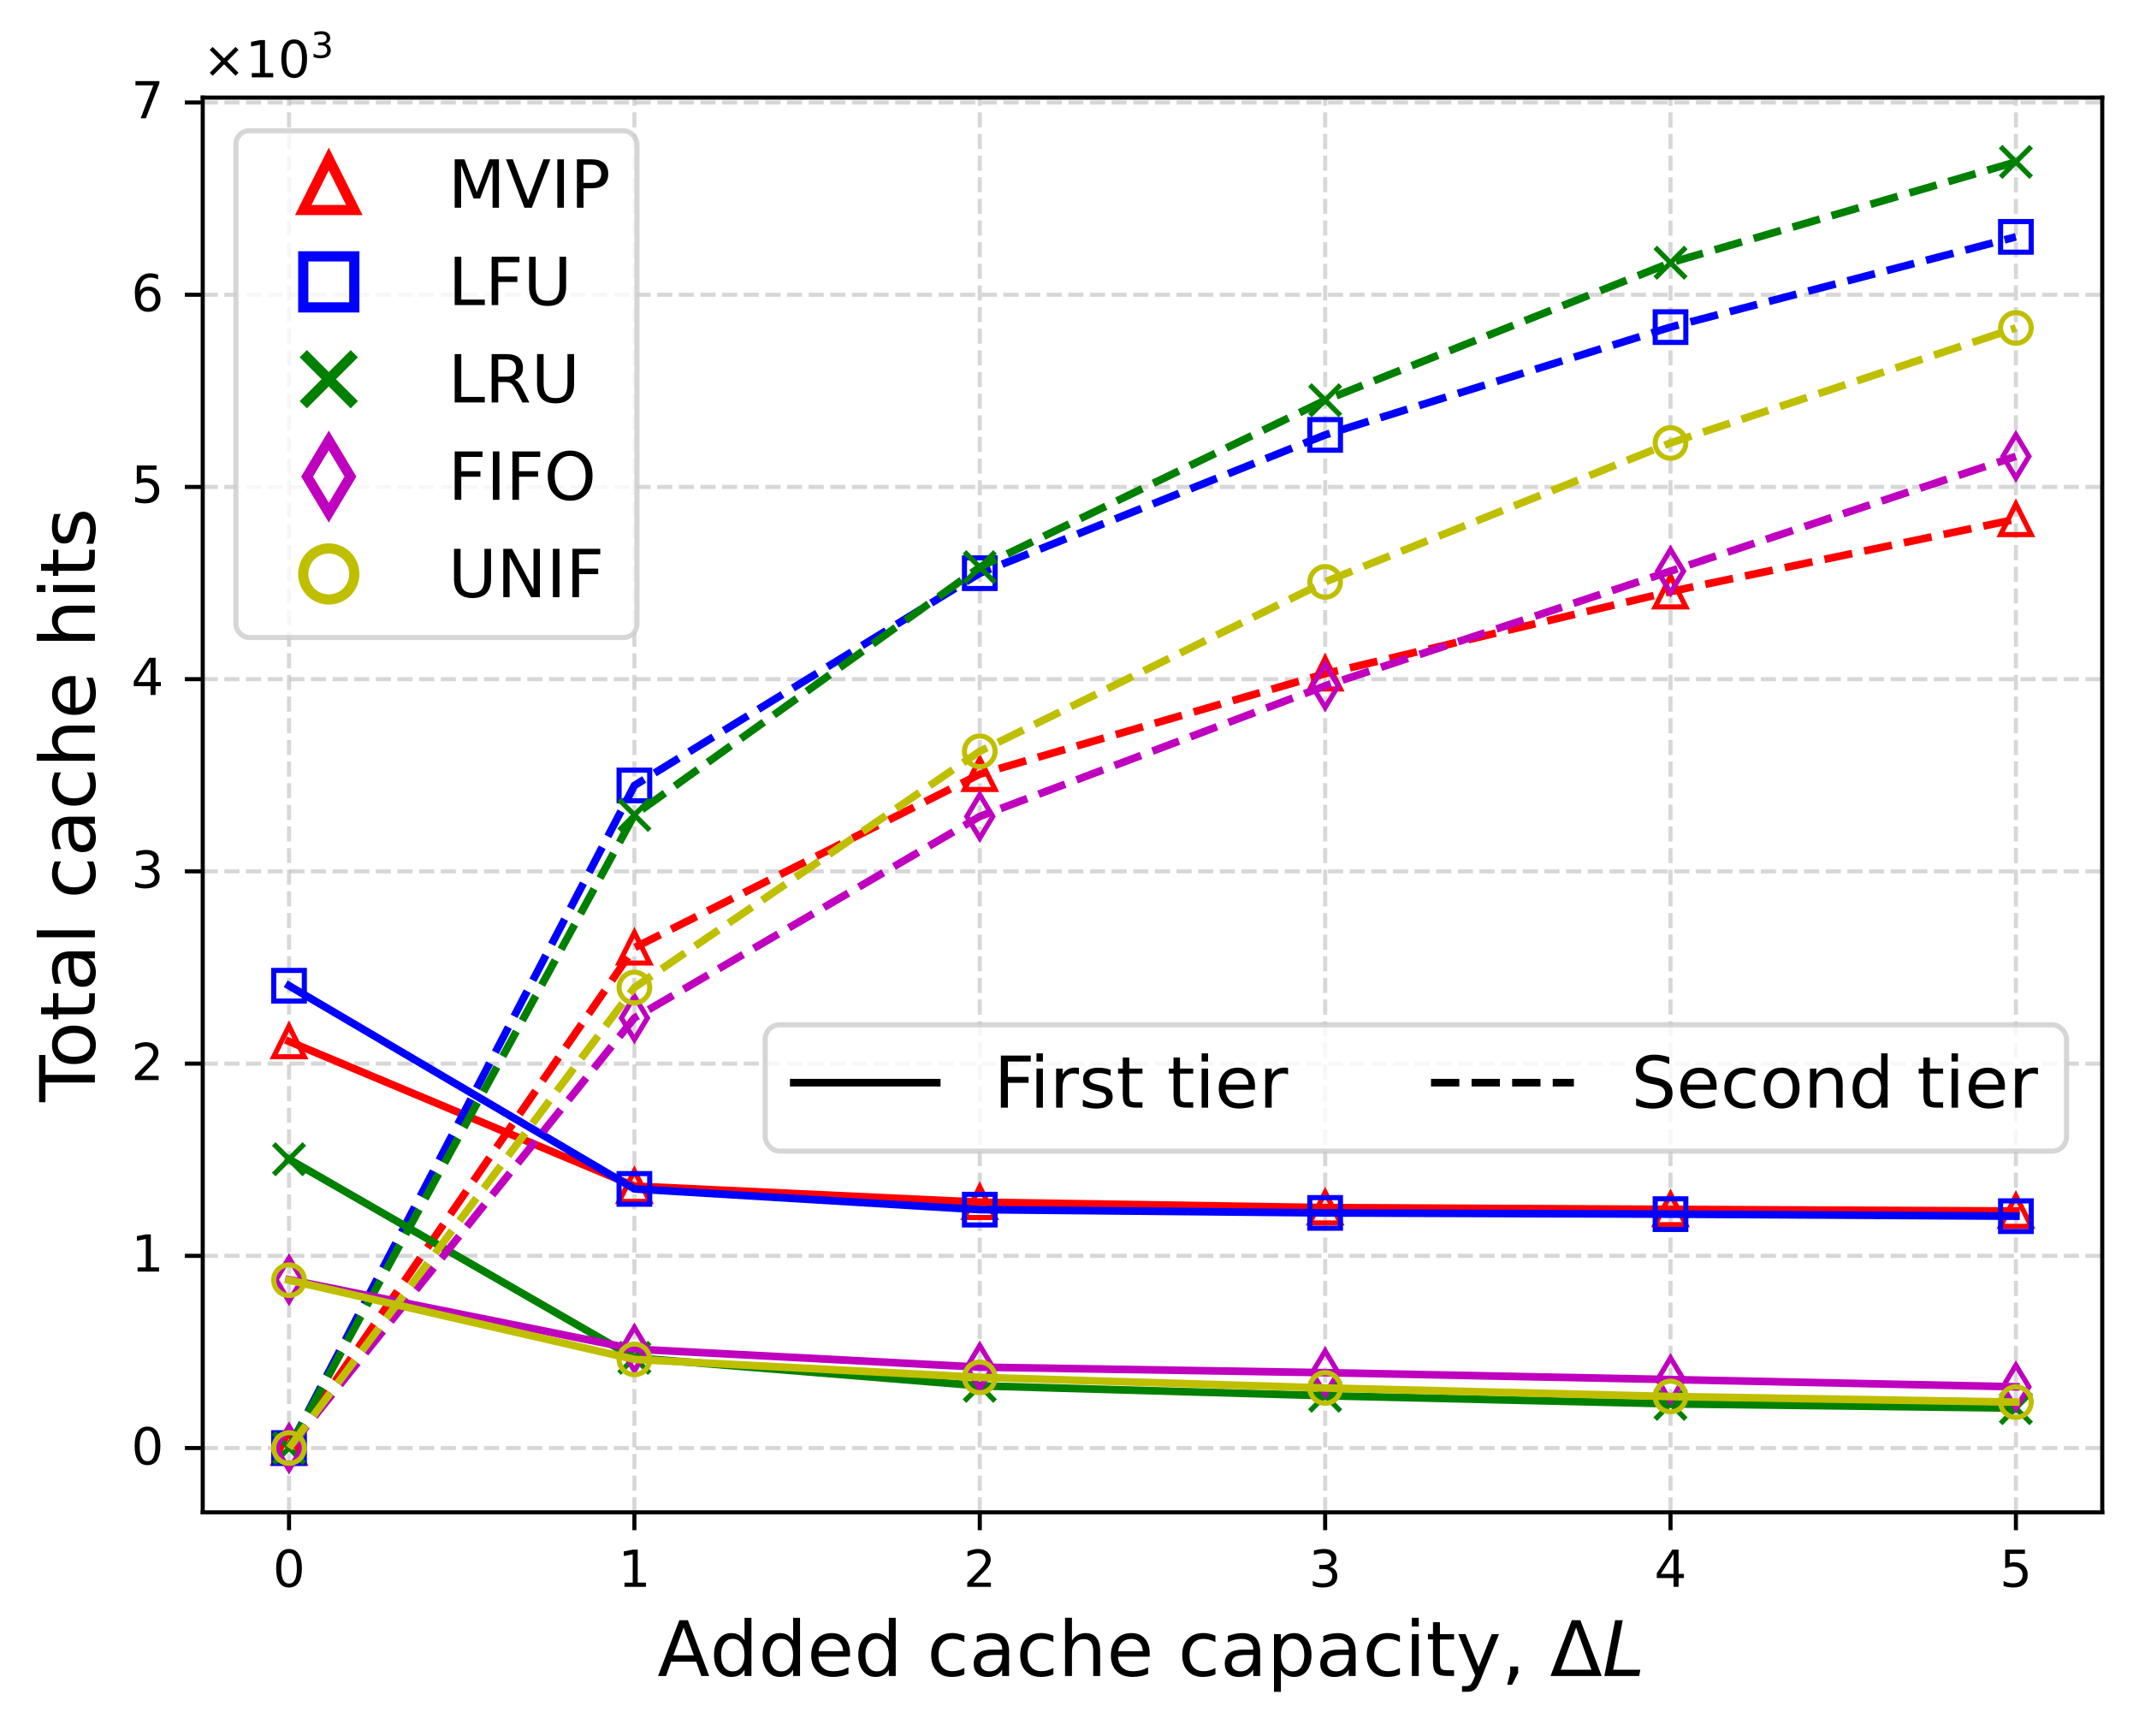 <?xml version="1.0" encoding="UTF-8"?>
<svg id="Layer_1" data-name="Layer 1" xmlns="http://www.w3.org/2000/svg" version="1.1" xmlns:xlink="http://www.w3.org/1999/xlink" viewBox="0 0 419.1 340.19">
  <defs>
    <style>
      .cls-1, .cls-2, .cls-3, .cls-4, .cls-5, .cls-6, .cls-7, .cls-8, .cls-9, .cls-10, .cls-11, .cls-12, .cls-13, .cls-14, .cls-15, .cls-16, .cls-17, .cls-18, .cls-19, .cls-20, .cls-21, .cls-22, .cls-23, .cls-24, .cls-25, .cls-26, .cls-27 {
        fill: none;
      }

      .cls-1, .cls-3, .cls-4, .cls-5, .cls-8, .cls-9, .cls-10, .cls-11, .cls-13, .cls-14, .cls-15, .cls-16, .cls-18, .cls-19, .cls-22, .cls-24, .cls-25, .cls-26 {
        stroke-linejoin: round;
      }

      .cls-1, .cls-4, .cls-8, .cls-9, .cls-11, .cls-13, .cls-14, .cls-15, .cls-18, .cls-19, .cls-24, .cls-25 {
        stroke-width: 1.5px;
      }

      .cls-1, .cls-4, .cls-8, .cls-11, .cls-14, .cls-25 {
        stroke-dasharray: 0 0 5.55 2.4;
      }

      .cls-1, .cls-17, .cls-18, .cls-26 {
        stroke: #000;
      }

      .cls-28 {
        clip-path: url(#clippath-73);
      }

      .cls-29 {
        clip-path: url(#clippath-72);
      }

      .cls-30 {
        clip-path: url(#clippath-62);
      }

      .cls-31 {
        clip-path: url(#clippath-45);
      }

      .cls-32 {
        clip-path: url(#clippath-63);
      }

      .cls-33 {
        clip-path: url(#clippath-20);
      }

      .cls-34 {
        clip-path: url(#clippath-11);
      }

      .cls-35 {
        clip-path: url(#clippath-16);
      }

      .cls-2, .cls-7, .cls-12, .cls-17, .cls-20, .cls-21, .cls-23, .cls-27 {
        stroke-miterlimit: 10;
      }

      .cls-2, .cls-7, .cls-19, .cls-25 {
        stroke: #bf00bf;
      }

      .cls-36 {
        clip-path: url(#clippath-59);
      }

      .cls-37 {
        clip-path: url(#clippath-78);
      }

      .cls-38 {
        clip-path: url(#clippath-33);
      }

      .cls-39 {
        fill: #000;
      }

      .cls-39, .cls-6, .cls-40, .cls-41 {
        stroke-width: 0px;
      }

      .cls-42 {
        clip-path: url(#clippath-64);
      }

      .cls-43 {
        clip-path: url(#clippath-47);
      }

      .cls-44 {
        clip-path: url(#clippath-77);
      }

      .cls-3, .cls-4, .cls-5, .cls-15 {
        stroke: #bfbf00;
      }

      .cls-45 {
        clip-path: url(#clippath-41);
      }

      .cls-46 {
        clip-path: url(#clippath-32);
      }

      .cls-47 {
        clip-path: url(#clippath-83);
      }

      .cls-48 {
        clip-path: url(#clippath-2);
      }

      .cls-49 {
        clip-path: url(#clippath-13);
      }

      .cls-50 {
        clip-path: url(#clippath-37);
      }

      .cls-51 {
        clip-path: url(#clippath-46);
      }

      .cls-52 {
        clip-path: url(#clippath-25);
      }

      .cls-53 {
        clip-path: url(#clippath-15);
      }

      .cls-54 {
        clip-path: url(#clippath-6);
      }

      .cls-55 {
        clip-path: url(#clippath-76);
      }

      .cls-56 {
        clip-path: url(#clippath-40);
      }

      .cls-57 {
        clip-path: url(#clippath-26);
      }

      .cls-58 {
        clip-path: url(#clippath-81);
      }

      .cls-5, .cls-7, .cls-16, .cls-23, .cls-27 {
        stroke-width: 2px;
      }

      .cls-59 {
        clip-path: url(#clippath-75);
      }

      .cls-60 {
        clip-path: url(#clippath-7);
      }

      .cls-61 {
        clip-path: url(#clippath-21);
      }

      .cls-8, .cls-13, .cls-21, .cls-23 {
        stroke: red;
      }

      .cls-62 {
        clip-path: url(#clippath-34);
      }

      .cls-63 {
        clip-path: url(#clippath-57);
      }

      .cls-64 {
        clip-path: url(#clippath-1);
      }

      .cls-65 {
        clip-path: url(#clippath-4);
      }

      .cls-66 {
        clip-path: url(#clippath-38);
      }

      .cls-9, .cls-10, .cls-11, .cls-16 {
        stroke: green;
      }

      .cls-9, .cls-13, .cls-15, .cls-17, .cls-18, .cls-19, .cls-24 {
        stroke-linecap: square;
      }

      .cls-67 {
        clip-path: url(#clippath-36);
      }

      .cls-68 {
        clip-path: url(#clippath-27);
      }

      .cls-69 {
        clip-path: url(#clippath-60);
      }

      .cls-40, .cls-12 {
        opacity: .8;
      }

      .cls-40, .cls-41 {
        fill: #fff;
      }

      .cls-70 {
        clip-path: url(#clippath-44);
      }

      .cls-71 {
        clip-path: url(#clippath-12);
      }

      .cls-72 {
        clip-path: url(#clippath-80);
      }

      .cls-12 {
        stroke: #ccc;
      }

      .cls-73 {
        clip-path: url(#clippath-24);
      }

      .cls-74 {
        clip-path: url(#clippath-30);
      }

      .cls-14, .cls-20, .cls-24, .cls-27 {
        stroke: blue;
      }

      .cls-75 {
        clip-path: url(#clippath-79);
      }

      .cls-76 {
        clip-path: url(#clippath-22);
      }

      .cls-77 {
        clip-path: url(#clippath-9);
      }

      .cls-78 {
        clip-path: url(#clippath-82);
      }

      .cls-79 {
        clip-path: url(#clippath-52);
      }

      .cls-80 {
        clip-path: url(#clippath);
      }

      .cls-81 {
        clip-path: url(#clippath-50);
      }

      .cls-82 {
        clip-path: url(#clippath-48);
      }

      .cls-83 {
        clip-path: url(#clippath-61);
      }

      .cls-84 {
        clip-path: url(#clippath-39);
      }

      .cls-85 {
        clip-path: url(#clippath-19);
      }

      .cls-86 {
        clip-path: url(#clippath-31);
      }

      .cls-87 {
        clip-path: url(#clippath-54);
      }

      .cls-88 {
        clip-path: url(#clippath-3);
      }

      .cls-17, .cls-22, .cls-26 {
        stroke-width: .8px;
      }

      .cls-89 {
        clip-path: url(#clippath-43);
      }

      .cls-90 {
        clip-path: url(#clippath-70);
      }

      .cls-91 {
        clip-path: url(#clippath-8);
      }

      .cls-92 {
        clip-path: url(#clippath-55);
      }

      .cls-93 {
        clip-path: url(#clippath-69);
      }

      .cls-94 {
        clip-path: url(#clippath-29);
      }

      .cls-95 {
        clip-path: url(#clippath-18);
      }

      .cls-96 {
        clip-path: url(#clippath-14);
      }

      .cls-97 {
        clip-path: url(#clippath-17);
      }

      .cls-98 {
        clip-path: url(#clippath-5);
      }

      .cls-99 {
        clip-path: url(#clippath-58);
      }

      .cls-100 {
        clip-path: url(#clippath-84);
      }

      .cls-22 {
        opacity: .5;
        stroke: #b0b0b0;
        stroke-dasharray: 0 0 2.96 1.28;
      }

      .cls-101 {
        clip-path: url(#clippath-42);
      }

      .cls-102 {
        clip-path: url(#clippath-65);
      }

      .cls-103 {
        clip-path: url(#clippath-10);
      }

      .cls-104 {
        clip-path: url(#clippath-23);
      }

      .cls-105 {
        clip-path: url(#clippath-74);
      }

      .cls-106 {
        clip-path: url(#clippath-56);
      }

      .cls-107 {
        clip-path: url(#clippath-53);
      }

      .cls-108 {
        clip-path: url(#clippath-49);
      }

      .cls-109 {
        clip-path: url(#clippath-67);
      }

      .cls-110 {
        clip-path: url(#clippath-51);
      }

      .cls-111 {
        clip-path: url(#clippath-28);
      }

      .cls-112 {
        clip-path: url(#clippath-71);
      }

      .cls-113 {
        clip-path: url(#clippath-68);
      }

      .cls-114 {
        clip-path: url(#clippath-35);
      }

      .cls-115 {
        clip-path: url(#clippath-66);
      }
    </style>
    <clipPath id="clippath">
      <rect class="cls-6" x="39.72" y="19.12" width="372.19" height="277.2"/>
    </clipPath>
    <clipPath id="clippath-1">
      <rect class="cls-6" x="39.72" y="19.12" width="372.19" height="277.2"/>
    </clipPath>
    <clipPath id="clippath-2">
      <rect class="cls-6" x="39.72" y="19.12" width="372.19" height="277.2"/>
    </clipPath>
    <clipPath id="clippath-3">
      <rect class="cls-6" x="39.72" y="19.12" width="372.19" height="277.2"/>
    </clipPath>
    <clipPath id="clippath-4">
      <rect class="cls-6" x="39.72" y="19.12" width="372.19" height="277.2"/>
    </clipPath>
    <clipPath id="clippath-5">
      <rect class="cls-6" x="39.72" y="19.12" width="372.19" height="277.2"/>
    </clipPath>
    <clipPath id="clippath-6">
      <rect class="cls-6" x="288.37" y="309.89" width="42.22" height="25.44"/>
    </clipPath>
    <clipPath id="clippath-7">
      <rect class="cls-6" x="39.72" y="19.12" width="372.19" height="277.2"/>
    </clipPath>
    <clipPath id="clippath-8">
      <rect class="cls-6" x="39.72" y="19.12" width="372.19" height="277.2"/>
    </clipPath>
    <clipPath id="clippath-9">
      <rect class="cls-6" x="39.72" y="19.12" width="372.19" height="277.2"/>
    </clipPath>
    <clipPath id="clippath-10">
      <rect class="cls-6" x="39.72" y="19.12" width="372.19" height="277.2"/>
    </clipPath>
    <clipPath id="clippath-11">
      <rect class="cls-6" x="39.72" y="19.12" width="372.19" height="277.2"/>
    </clipPath>
    <clipPath id="clippath-12">
      <rect class="cls-6" x="39.72" y="19.12" width="372.19" height="277.2"/>
    </clipPath>
    <clipPath id="clippath-13">
      <rect class="cls-6" x="39.72" y="19.12" width="372.19" height="277.2"/>
    </clipPath>
    <clipPath id="clippath-14">
      <rect class="cls-6" x="39.72" y="19.12" width="372.19" height="277.2"/>
    </clipPath>
    <clipPath id="clippath-15">
      <rect class="cls-6" x="39.72" y="19.12" width="372.19" height="277.2"/>
    </clipPath>
    <clipPath id="clippath-16">
      <rect class="cls-6" x="48.63" y="196.05" width="16" height="16"/>
    </clipPath>
    <clipPath id="clippath-17">
      <rect class="cls-6" x="116.3" y="224.4" width="16" height="16"/>
    </clipPath>
    <clipPath id="clippath-18">
      <rect class="cls-6" x="183.97" y="227.55" width="16" height="16"/>
    </clipPath>
    <clipPath id="clippath-19">
      <rect class="cls-6" x="251.64" y="228.61" width="16" height="16"/>
    </clipPath>
    <clipPath id="clippath-20">
      <rect class="cls-6" x="319.31" y="228.96" width="16" height="16"/>
    </clipPath>
    <clipPath id="clippath-21">
      <rect class="cls-6" x="386.98" y="229.28" width="16" height="16"/>
    </clipPath>
    <clipPath id="clippath-22">
      <rect class="cls-6" x="39.72" y="19.12" width="372.19" height="277.2"/>
    </clipPath>
    <clipPath id="clippath-23">
      <rect class="cls-6" x="48.63" y="275.72" width="16" height="16"/>
    </clipPath>
    <clipPath id="clippath-24">
      <rect class="cls-6" x="116.3" y="177.69" width="16" height="16"/>
    </clipPath>
    <clipPath id="clippath-25">
      <rect class="cls-6" x="183.97" y="143.69" width="16" height="16"/>
    </clipPath>
    <clipPath id="clippath-26">
      <rect class="cls-6" x="251.64" y="124" width="16" height="16"/>
    </clipPath>
    <clipPath id="clippath-27">
      <rect class="cls-6" x="319.31" y="107.91" width="16" height="16"/>
    </clipPath>
    <clipPath id="clippath-28">
      <rect class="cls-6" x="386.98" y="93.74" width="16" height="16"/>
    </clipPath>
    <clipPath id="clippath-29">
      <rect class="cls-6" x="39.72" y="19.12" width="372.19" height="277.2"/>
    </clipPath>
    <clipPath id="clippath-30">
      <rect class="cls-6" x="48.63" y="185.14" width="16" height="16"/>
    </clipPath>
    <clipPath id="clippath-31">
      <rect class="cls-6" x="116.3" y="224.95" width="16" height="16"/>
    </clipPath>
    <clipPath id="clippath-32">
      <rect class="cls-6" x="183.97" y="229.01" width="16" height="16"/>
    </clipPath>
    <clipPath id="clippath-33">
      <rect class="cls-6" x="251.64" y="229.65" width="16" height="16"/>
    </clipPath>
    <clipPath id="clippath-34">
      <rect class="cls-6" x="319.31" y="229.89" width="16" height="16"/>
    </clipPath>
    <clipPath id="clippath-35">
      <rect class="cls-6" x="386.98" y="230.29" width="16" height="16"/>
    </clipPath>
    <clipPath id="clippath-36">
      <rect class="cls-6" x="39.72" y="19.12" width="372.19" height="277.2"/>
    </clipPath>
    <clipPath id="clippath-37">
      <rect class="cls-6" x="48.63" y="275.72" width="16" height="16"/>
    </clipPath>
    <clipPath id="clippath-38">
      <rect class="cls-6" x="116.3" y="145.9" width="16" height="16"/>
    </clipPath>
    <clipPath id="clippath-39">
      <rect class="cls-6" x="183.97" y="104.31" width="16" height="16"/>
    </clipPath>
    <clipPath id="clippath-40">
      <rect class="cls-6" x="251.64" y="77.21" width="16" height="16"/>
    </clipPath>
    <clipPath id="clippath-41">
      <rect class="cls-6" x="319.31" y="56.09" width="16" height="16"/>
    </clipPath>
    <clipPath id="clippath-42">
      <rect class="cls-6" x="386.98" y="38.41" width="16" height="16"/>
    </clipPath>
    <clipPath id="clippath-43">
      <rect class="cls-6" x="39.72" y="19.12" width="372.19" height="277.2"/>
    </clipPath>
    <clipPath id="clippath-44">
      <rect class="cls-6" x="48.63" y="219.13" width="16" height="16"/>
    </clipPath>
    <clipPath id="clippath-45">
      <rect class="cls-6" x="116.3" y="258.04" width="16" height="16"/>
    </clipPath>
    <clipPath id="clippath-46">
      <rect class="cls-6" x="183.97" y="263.53" width="16" height="16"/>
    </clipPath>
    <clipPath id="clippath-47">
      <rect class="cls-6" x="251.64" y="265.47" width="16" height="16"/>
    </clipPath>
    <clipPath id="clippath-48">
      <rect class="cls-6" x="319.31" y="267.06" width="16" height="16"/>
    </clipPath>
    <clipPath id="clippath-49">
      <rect class="cls-6" x="386.98" y="267.9" width="16" height="16"/>
    </clipPath>
    <clipPath id="clippath-50">
      <rect class="cls-6" x="39.72" y="19.12" width="372.19" height="277.2"/>
    </clipPath>
    <clipPath id="clippath-51">
      <rect class="cls-6" x="48.63" y="275.72" width="16" height="16"/>
    </clipPath>
    <clipPath id="clippath-52">
      <rect class="cls-6" x="116.3" y="151.68" width="16" height="16"/>
    </clipPath>
    <clipPath id="clippath-53">
      <rect class="cls-6" x="183.97" y="103.13" width="16" height="16"/>
    </clipPath>
    <clipPath id="clippath-54">
      <rect class="cls-6" x="251.64" y="70.42" width="16" height="16"/>
    </clipPath>
    <clipPath id="clippath-55">
      <rect class="cls-6" x="319.31" y="43.48" width="16" height="16"/>
    </clipPath>
    <clipPath id="clippath-56">
      <rect class="cls-6" x="386.98" y="23.72" width="16" height="16"/>
    </clipPath>
    <clipPath id="clippath-57">
      <rect class="cls-6" x="39.72" y="19.12" width="372.19" height="277.2"/>
    </clipPath>
    <clipPath id="clippath-58">
      <rect class="cls-6" x="49.09" y="241.48" width="15.09" height="18.49"/>
    </clipPath>
    <clipPath id="clippath-59">
      <rect class="cls-6" x="116.76" y="255.09" width="15.09" height="18.49"/>
    </clipPath>
    <clipPath id="clippath-60">
      <rect class="cls-6" x="184.43" y="258.62" width="15.09" height="18.49"/>
    </clipPath>
    <clipPath id="clippath-61">
      <rect class="cls-6" x="252.1" y="259.7" width="15.09" height="18.49"/>
    </clipPath>
    <clipPath id="clippath-62">
      <rect class="cls-6" x="319.77" y="261.06" width="15.09" height="18.49"/>
    </clipPath>
    <clipPath id="clippath-63">
      <rect class="cls-6" x="387.44" y="262.48" width="15.09" height="18.49"/>
    </clipPath>
    <clipPath id="clippath-64">
      <rect class="cls-6" x="39.72" y="19.12" width="372.19" height="277.2"/>
    </clipPath>
    <clipPath id="clippath-65">
      <rect class="cls-6" x="49.09" y="274.48" width="15.09" height="18.49"/>
    </clipPath>
    <clipPath id="clippath-66">
      <rect class="cls-6" x="116.76" y="190.21" width="15.09" height="18.49"/>
    </clipPath>
    <clipPath id="clippath-67">
      <rect class="cls-6" x="184.43" y="150.72" width="15.09" height="18.49"/>
    </clipPath>
    <clipPath id="clippath-68">
      <rect class="cls-6" x="252.1" y="125.14" width="15.09" height="18.49"/>
    </clipPath>
    <clipPath id="clippath-69">
      <rect class="cls-6" x="319.77" y="102.66" width="15.09" height="18.49"/>
    </clipPath>
    <clipPath id="clippath-70">
      <rect class="cls-6" x="387.44" y="80.17" width="15.09" height="18.49"/>
    </clipPath>
    <clipPath id="clippath-71">
      <rect class="cls-6" x="39.72" y="19.12" width="372.19" height="277.2"/>
    </clipPath>
    <clipPath id="clippath-72">
      <rect class="cls-6" x="48.63" y="242.83" width="16" height="16"/>
    </clipPath>
    <clipPath id="clippath-73">
      <rect class="cls-6" x="116.3" y="258.35" width="16" height="16"/>
    </clipPath>
    <clipPath id="clippath-74">
      <rect class="cls-6" x="183.97" y="261.87" width="16" height="16"/>
    </clipPath>
    <clipPath id="clippath-75">
      <rect class="cls-6" x="251.64" y="263.95" width="16" height="16"/>
    </clipPath>
    <clipPath id="clippath-76">
      <rect class="cls-6" x="319.31" y="265.62" width="16" height="16"/>
    </clipPath>
    <clipPath id="clippath-77">
      <rect class="cls-6" x="386.98" y="266.72" width="16" height="16"/>
    </clipPath>
    <clipPath id="clippath-78">
      <rect class="cls-6" x="39.72" y="19.12" width="372.19" height="277.2"/>
    </clipPath>
    <clipPath id="clippath-79">
      <rect class="cls-6" x="48.63" y="275.72" width="16" height="16"/>
    </clipPath>
    <clipPath id="clippath-80">
      <rect class="cls-6" x="116.3" y="185.49" width="16" height="16"/>
    </clipPath>
    <clipPath id="clippath-81">
      <rect class="cls-6" x="183.97" y="139.21" width="16" height="16"/>
    </clipPath>
    <clipPath id="clippath-82">
      <rect class="cls-6" x="251.64" y="106.01" width="16" height="16"/>
    </clipPath>
    <clipPath id="clippath-83">
      <rect class="cls-6" x="319.31" y="78.79" width="16" height="16"/>
    </clipPath>
    <clipPath id="clippath-84">
      <rect class="cls-6" x="386.98" y="56.25" width="16" height="16"/>
    </clipPath>
  </defs>
  <rect class="cls-41" width="419.1" height="340.19"/>
  <rect class="cls-41" x="39.72" y="19.12" width="372.19" height="277.2"/>
  <g class="cls-80">
    <line class="cls-22" x1="56.63" y1="296.32" x2="56.63" y2="19.12"/>
  </g>
  <line class="cls-39" x1="56.63" y1="296.32" x2="56.63" y2="299.82"/>
  <line class="cls-26" x1="56.63" y1="296.32" x2="56.63" y2="299.82"/>
  <path class="cls-39" d="M56.63,303.5c.81,0,1.43.33,1.87.97.43.65.65,1.59.65,2.81s-.22,2.17-.65,2.81c-.44.64-1.06.96-1.88.96s-1.44-.32-1.87-.96-.64-1.58-.64-2.81.21-2.16.64-2.81c.43-.64,1.06-.97,1.88-.97ZM56.63,304.28c-.51,0-.89.25-1.15.75-.26.5-.38,1.25-.38,2.25s.12,1.75.38,2.25c.26.5.64.75,1.15.75s.89-.25,1.15-.75c.25-.5.38-1.25.38-2.25s-.13-1.75-.38-2.25c-.26-.5-.64-.75-1.15-.75Z"/>
  <g class="cls-64">
    <line class="cls-22" x1="124.3" y1="296.32" x2="124.3" y2="19.12"/>
  </g>
  <line class="cls-39" x1="124.3" y1="296.32" x2="124.3" y2="299.82"/>
  <line class="cls-26" x1="124.3" y1="296.32" x2="124.3" y2="299.82"/>
  <polygon class="cls-39" points="122.36 310.09 123.97 310.09 123.97 304.53 122.22 304.88 122.22 303.98 123.96 303.63 124.95 303.63 124.95 310.09 126.56 310.09 126.56 310.92 122.36 310.92 122.36 310.09"/>
  <g class="cls-48">
    <line class="cls-22" x1="191.97" y1="296.32" x2="191.97" y2="19.12"/>
  </g>
  <line class="cls-39" x1="191.97" y1="296.32" x2="191.97" y2="299.82"/>
  <line class="cls-26" x1="191.97" y1="296.32" x2="191.97" y2="299.82"/>
  <path class="cls-39" d="M190.71,310.09h3.44v.83h-4.63v-.83c.37-.38.88-.9,1.53-1.56.64-.65,1.05-1.07,1.22-1.26.32-.35.54-.65.66-.9.12-.24.19-.49.19-.73,0-.38-.14-.7-.41-.94-.27-.24-.62-.37-1.06-.37-.31,0-.64.06-.98.16-.34.11-.71.27-1.1.49v-1c.4-.16.77-.28,1.11-.36.34-.08.66-.12.95-.12.75,0,1.35.19,1.8.57.45.38.68.88.68,1.51,0,.3-.06.59-.17.85-.11.27-.31.59-.61.95-.08.1-.34.37-.78.82-.44.45-1.05,1.08-1.84,1.89Z"/>
  <g class="cls-88">
    <line class="cls-22" x1="259.64" y1="296.32" x2="259.64" y2="19.12"/>
  </g>
  <line class="cls-39" x1="259.64" y1="296.32" x2="259.64" y2="299.82"/>
  <line class="cls-26" x1="259.64" y1="296.32" x2="259.64" y2="299.82"/>
  <path class="cls-39" d="M260.52,306.99c.47.1.84.31,1.1.63s.4.72.4,1.18c0,.72-.25,1.28-.74,1.67-.5.39-1.2.58-2.11.58-.31,0-.63-.03-.95-.09-.32-.05-.66-.14-1-.26v-.95c.27.16.57.28.9.36.32.08.66.12,1.02.12.62,0,1.09-.12,1.41-.36.32-.24.49-.6.49-1.07,0-.42-.15-.76-.45-1-.3-.24-.72-.37-1.26-.37h-.85v-.81h.89c.48,0,.85-.09,1.11-.29.26-.19.39-.47.39-.84s-.14-.66-.4-.86c-.27-.2-.65-.3-1.14-.3-.27,0-.56.03-.87.09s-.65.15-1.02.27v-.88c.37-.1.72-.18,1.05-.23.32-.05.63-.08.93-.08.74,0,1.33.17,1.77.51s.66.8.66,1.38c0,.4-.12.74-.35,1.02-.23.28-.56.48-.98.58Z"/>
  <g class="cls-65">
    <line class="cls-22" x1="327.31" y1="296.32" x2="327.31" y2="19.12"/>
  </g>
  <line class="cls-39" x1="327.31" y1="296.32" x2="327.31" y2="299.82"/>
  <line class="cls-26" x1="327.31" y1="296.32" x2="327.31" y2="299.82"/>
  <path class="cls-39" d="M327.65,303.63h1.24v4.75h1.04v.82h-1.04v1.72h-.98v-1.72h-3.29v-.95l3.03-4.62ZM327.91,304.49l-2.49,3.89h2.49v-3.89Z"/>
  <g class="cls-98">
    <line class="cls-22" x1="394.98" y1="296.32" x2="394.98" y2="19.12"/>
  </g>
  <line class="cls-39" x1="394.98" y1="296.32" x2="394.98" y2="299.82"/>
  <line class="cls-26" x1="394.98" y1="296.32" x2="394.98" y2="299.82"/>
  <path class="cls-39" d="M392.88,303.63h3.87v.83h-2.97v1.79c.14-.05.29-.09.43-.11.14-.02.29-.04.43-.04.81,0,1.45.23,1.93.67.48.45.72,1.05.72,1.81s-.25,1.4-.74,1.83-1.18.64-2.06.64c-.31,0-.62-.03-.94-.07-.32-.05-.64-.12-.98-.23v-.99c.29.16.59.28.91.36.31.08.64.11.99.11.56,0,1.01-.14,1.34-.44.32-.3.49-.7.49-1.21s-.17-.9-.49-1.2c-.33-.3-.78-.45-1.34-.45-.26,0-.53.03-.79.09-.26.06-.53.15-.8.27v-3.66Z"/>
  <path class="cls-39" d="M133.1,317.45h1.68l4.17,10.94h-1.54l-.99-2.81h-4.93l-.99,2.81h-1.56l4.17-10.94ZM133.94,318.9l-2.01,5.44h4.02l-2.01-5.44Z"/>
  <path class="cls-39" d="M141.29,324.29c0,.99.19,1.77.6,2.34.4.57.96.84,1.68.84s1.27-.27,1.7-.84c.4-.57.61-1.35.61-2.34s-.21-1.75-.61-2.32c-.42-.57-.98-.86-1.7-.86s-1.27.28-1.68.86c-.41.57-.6,1.33-.6,2.32ZM145.88,321.42v-4.44h1.35v11.4h-1.35v-1.23c-.29.5-.65.86-1.08,1.08-.43.22-.94.34-1.54.34-.99,0-1.8-.39-2.43-1.17-.63-.78-.93-1.83-.93-3.12s.3-2.32.93-3.12c.63-.78,1.44-1.18,2.43-1.18.6,0,1.11.12,1.54.36s.79.6,1.08,1.08Z"/>
  <path class="cls-39" d="M150.81,324.29c0,.99.19,1.77.6,2.34.4.57.96.84,1.68.84s1.27-.27,1.7-.84c.4-.57.61-1.35.61-2.34s-.21-1.75-.61-2.32c-.42-.57-.98-.86-1.7-.86s-1.27.28-1.68.86c-.41.57-.6,1.33-.6,2.32ZM155.4,321.42v-4.44h1.35v11.4h-1.35v-1.23c-.29.5-.65.86-1.08,1.08-.43.22-.94.34-1.54.34-.99,0-1.8-.39-2.43-1.17-.63-.78-.93-1.83-.93-3.12s.3-2.32.93-3.12c.63-.78,1.44-1.18,2.43-1.18.6,0,1.11.12,1.54.36s.79.6,1.08,1.08Z"/>
  <path class="cls-39" d="M165.19,323.55c-.01-.73-.23-1.32-.62-1.77-.4-.44-.94-.66-1.6-.66-.75,0-1.35.22-1.8.64s-.72,1.02-.78,1.78h4.8ZM166.54,323.94v.66h-6.19c.06.93.33,1.65.84,2.13.5.48,1.18.72,2.09.72.51,0,1.02-.06,1.5-.18.48-.12.97-.32,1.46-.59v1.27c-.48.21-.98.38-1.49.47-.51.09-1.04.15-1.54.15-1.32,0-2.36-.38-3.12-1.12s-1.14-1.78-1.14-3.09.36-2.4,1.08-3.2c.72-.78,1.71-1.18,2.94-1.18,1.11,0,1.98.36,2.62,1.07.63.72.96,1.68.96,2.9Z"/>
  <path class="cls-39" d="M169.56,324.29c0,.99.19,1.77.6,2.34.4.57.96.84,1.68.84s1.27-.27,1.7-.84c.4-.57.61-1.35.61-2.34s-.21-1.75-.61-2.32c-.42-.57-.98-.86-1.7-.86s-1.27.28-1.68.86c-.41.57-.6,1.33-.6,2.32ZM174.15,321.42v-4.44h1.35v11.4h-1.35v-1.23c-.29.5-.65.86-1.08,1.08-.43.22-.94.34-1.54.34-.99,0-1.8-.39-2.43-1.17-.63-.78-.93-1.83-.93-3.12s.3-2.32.93-3.12c.63-.78,1.44-1.18,2.43-1.18.6,0,1.11.12,1.54.36s.79.6,1.08,1.08Z"/>
  <path class="cls-39" d="M188.95,320.49v1.26c-.39-.21-.77-.36-1.16-.47s-.76-.16-1.15-.16c-.87,0-1.56.28-2.04.84-.48.55-.72,1.33-.72,2.32s.24,1.78.72,2.34,1.17.82,2.04.82c.39,0,.76-.05,1.15-.15.39-.11.76-.27,1.16-.48v1.25c-.39.18-.78.31-1.17.39-.4.07-.84.12-1.29.12-1.23,0-2.22-.38-2.94-1.15-.74-.77-1.1-1.82-1.1-3.14s.36-2.39,1.1-3.15,1.74-1.16,3.03-1.16c.42,0,.82.05,1.21.14s.78.21,1.16.38Z"/>
  <path class="cls-39" d="M197.71,323.7v4.68h-1.35v-1.24c-.32.51-.71.87-1.15,1.1-.45.22-1.02.34-1.68.34-.84,0-1.51-.22-2.01-.69-.49-.47-.74-1.1-.74-1.89,0-.91.3-1.61.93-2.09.62-.47,1.53-.7,2.76-.7h1.89v-.14c0-.61-.21-1.09-.61-1.44-.4-.33-.98-.51-1.71-.51-.48,0-.93.06-1.38.18-.45.12-.87.29-1.27.5v-1.25c.48-.18.96-.33,1.43-.42s.91-.15,1.36-.15c1.19,0,2.07.32,2.66.93.58.61.88,1.55.88,2.79ZM195.02,324.26c-1.1,0-1.85.13-2.26.38-.42.26-.63.68-.63,1.27,0,.48.15.87.46,1.14.32.28.75.42,1.29.42.75,0,1.35-.26,1.8-.8.45-.52.68-1.23.68-2.11v-.3h-1.33Z"/>
  <path class="cls-39" d="M206.39,320.49v1.26c-.39-.21-.77-.36-1.16-.47s-.76-.16-1.15-.16c-.87,0-1.56.28-2.04.84-.48.55-.72,1.33-.72,2.32s.24,1.78.72,2.34,1.17.82,2.04.82c.39,0,.76-.05,1.15-.15.39-.11.76-.27,1.16-.48v1.25c-.39.18-.78.31-1.17.39-.4.07-.84.12-1.29.12-1.23,0-2.22-.38-2.94-1.15-.74-.77-1.1-1.82-1.1-3.14s.36-2.39,1.1-3.15,1.74-1.16,3.03-1.16c.42,0,.82.05,1.21.14s.78.21,1.16.38Z"/>
  <path class="cls-39" d="M215.55,323.43v4.95h-1.35v-4.9c0-.78-.16-1.35-.46-1.74-.3-.39-.75-.58-1.35-.58-.74,0-1.31.24-1.73.7s-.63,1.09-.63,1.89v4.63h-1.35v-11.4h1.35v4.47c.32-.48.69-.85,1.14-1.09.43-.24.95-.38,1.51-.38.93,0,1.65.3,2.13.89s.74,1.44.74,2.57Z"/>
  <path class="cls-39" d="M223.9,323.55c-.01-.73-.23-1.32-.62-1.77-.4-.44-.94-.66-1.6-.66-.75,0-1.35.22-1.8.64s-.72,1.02-.78,1.78h4.8ZM225.25,323.94v.66h-6.19c.06.93.33,1.65.84,2.13.5.48,1.18.72,2.09.72.51,0,1.02-.06,1.5-.18.48-.12.97-.32,1.46-.59v1.27c-.48.21-.98.38-1.49.47-.51.09-1.04.15-1.54.15-1.32,0-2.36-.38-3.12-1.12s-1.14-1.78-1.14-3.09.36-2.4,1.08-3.2c.72-.78,1.71-1.18,2.94-1.18,1.11,0,1.98.36,2.62,1.07.63.72.96,1.68.96,2.9Z"/>
  <path class="cls-39" d="M238.14,320.49v1.26c-.39-.21-.77-.36-1.16-.47s-.76-.16-1.15-.16c-.87,0-1.56.28-2.04.84-.48.55-.72,1.33-.72,2.32s.24,1.78.72,2.34,1.17.82,2.04.82c.39,0,.76-.05,1.15-.15.39-.11.76-.27,1.16-.48v1.25c-.39.18-.78.31-1.17.39-.4.07-.84.12-1.29.12-1.23,0-2.22-.38-2.94-1.15-.74-.77-1.1-1.82-1.1-3.14s.36-2.39,1.1-3.15,1.74-1.16,3.03-1.16c.42,0,.82.05,1.21.14s.78.21,1.16.38Z"/>
  <path class="cls-39" d="M246.9,323.7v4.68h-1.35v-1.24c-.32.51-.71.87-1.15,1.1-.45.22-1.02.34-1.68.34-.84,0-1.51-.22-2.01-.69-.49-.47-.74-1.1-.74-1.89,0-.91.3-1.61.93-2.09.62-.47,1.53-.7,2.76-.7h1.89v-.14c0-.61-.21-1.09-.61-1.44-.4-.33-.98-.51-1.71-.51-.48,0-.93.06-1.38.18-.45.12-.87.29-1.27.5v-1.25c.48-.18.96-.33,1.43-.42s.91-.15,1.36-.15c1.19,0,2.07.32,2.66.93.58.61.88,1.55.88,2.79ZM244.21,324.26c-1.1,0-1.85.13-2.26.38-.42.26-.63.68-.63,1.27,0,.48.15.87.46,1.14.32.28.75.42,1.29.42.75,0,1.35-.26,1.8-.8.45-.52.68-1.23.68-2.11v-.3h-1.33Z"/>
  <path class="cls-39" d="M255.56,324.29c0-.99-.21-1.75-.61-2.32-.42-.57-.98-.86-1.68-.86s-1.27.28-1.68.86c-.42.57-.62,1.33-.62,2.32s.2,1.77.62,2.34c.4.57.96.84,1.68.84s1.26-.27,1.68-.84c.4-.57.61-1.35.61-2.34ZM250.97,327.15v4.34h-1.35v-11.31h1.35v1.24c.27-.48.63-.84,1.07-1.08s.96-.36,1.56-.36c.99,0,1.8.41,2.43,1.18.62.8.93,1.83.93,3.12s-.32,2.34-.93,3.12c-.63.78-1.44,1.17-2.43,1.17-.6,0-1.12-.12-1.56-.34-.43-.23-.79-.59-1.07-1.08Z"/>
  <path class="cls-39" d="M265.61,323.7v4.68h-1.35v-1.24c-.32.51-.71.87-1.15,1.1-.45.22-1.02.34-1.68.34-.84,0-1.51-.22-2.01-.69s-.74-1.1-.74-1.89c0-.91.3-1.61.93-2.09.62-.47,1.53-.7,2.76-.7h1.89v-.14c0-.61-.21-1.09-.62-1.44-.4-.33-.97-.51-1.71-.51-.48,0-.93.06-1.38.18-.45.12-.87.29-1.27.5v-1.25c.48-.18.96-.33,1.42-.42.47-.09.92-.15,1.37-.15,1.18,0,2.07.32,2.65.93.58.61.88,1.55.88,2.79ZM262.93,324.26c-1.1,0-1.85.13-2.26.38-.42.26-.63.68-.63,1.27,0,.48.15.87.46,1.14.32.28.75.42,1.29.42.75,0,1.35-.26,1.8-.8.45-.52.68-1.23.68-2.11v-.3h-1.34Z"/>
  <path class="cls-39" d="M274.29,320.49v1.26c-.39-.21-.77-.36-1.15-.47-.39-.1-.77-.16-1.15-.16-.87,0-1.56.28-2.04.84-.48.55-.72,1.33-.72,2.32s.24,1.78.72,2.34,1.17.82,2.04.82c.39,0,.76-.05,1.15-.15.39-.11.76-.27,1.15-.48v1.25c-.39.18-.78.31-1.17.39-.4.07-.84.12-1.29.12-1.23,0-2.22-.38-2.94-1.15-.74-.77-1.1-1.82-1.1-3.14s.36-2.39,1.1-3.15c.73-.76,1.74-1.16,3.03-1.16.42,0,.82.05,1.21.14.39.09.78.21,1.15.38Z"/>
  <path class="cls-39" d="M276.63,316.98h1.35v1.71h-1.35v-1.71ZM276.63,320.18h1.35v8.2h-1.35v-8.2Z"/>
  <path class="cls-39" d="M282.13,317.85v2.33h2.77v1.05h-2.77v4.45c0,.67.09,1.11.27,1.29.18.19.55.28,1.12.28h1.38v1.12h-1.38c-1.05,0-1.77-.19-2.16-.59-.39-.39-.59-1.1-.59-2.11v-4.45h-.99v-1.05h.99v-2.33h1.35Z"/>
  <path class="cls-39" d="M290.1,329.13c-.39.96-.76,1.61-1.12,1.9-.36.3-.84.45-1.44.45h-1.08v-1.12h.8c.36,0,.64-.09.85-.27.21-.18.43-.59.69-1.24l.24-.6-3.32-8.07h1.42l2.57,6.42,2.57-6.42h1.42l-3.6,8.95Z"/>
  <polygon class="cls-39" points="295.9 326.52 297.45 326.52 297.45 327.78 296.25 330.11 295.3 330.11 295.9 327.78 295.9 326.52"/>
  <polygon class="cls-39" points="316.46 317.45 317.95 317.45 316.07 327.15 321.4 327.15 321.16 328.38 314.35 328.38 316.46 317.45"/>
  <g class="cls-54">
    <path class="cls-39" d="M303.8,328.38l4.17-10.93h1.68l4.17,10.93h-10.02ZM308.81,318.9l-3,8.25h6l-3-8.25Z"/>
  </g>
  <g class="cls-60">
    <line class="cls-22" x1="39.72" y1="283.72" x2="411.9" y2="283.72"/>
  </g>
  <line class="cls-39" x1="39.72" y1="283.72" x2="36.22" y2="283.72"/>
  <line class="cls-26" x1="39.72" y1="283.72" x2="36.22" y2="283.72"/>
  <path class="cls-39" d="M28.9,279.52c.81,0,1.43.33,1.87.97.43.65.65,1.59.65,2.81s-.22,2.17-.65,2.81c-.44.64-1.06.96-1.88.96s-1.44-.32-1.87-.96c-.43-.64-.64-1.58-.64-2.81s.21-2.16.64-2.81c.43-.64,1.06-.97,1.88-.97ZM28.9,280.3c-.51,0-.89.25-1.15.75s-.38,1.25-.38,2.25.12,1.75.38,2.25.64.75,1.15.75.89-.25,1.15-.75c.25-.5.38-1.25.38-2.25s-.13-1.75-.38-2.25c-.26-.5-.64-.75-1.15-.75Z"/>
  <g class="cls-91">
    <line class="cls-22" x1="39.72" y1="246.06" x2="411.9" y2="246.06"/>
  </g>
  <line class="cls-39" x1="39.72" y1="246.06" x2="36.22" y2="246.06"/>
  <line class="cls-26" x1="39.72" y1="246.06" x2="36.22" y2="246.06"/>
  <polygon class="cls-39" points="26.96 248.32 28.57 248.32 28.57 242.76 26.82 243.11 26.82 242.21 28.56 241.86 29.55 241.86 29.55 248.32 31.16 248.32 31.16 249.15 26.96 249.15 26.96 248.32"/>
  <g class="cls-77">
    <line class="cls-22" x1="39.72" y1="208.4" x2="411.9" y2="208.4"/>
  </g>
  <line class="cls-39" x1="39.72" y1="208.4" x2="36.22" y2="208.4"/>
  <line class="cls-26" x1="39.72" y1="208.4" x2="36.22" y2="208.4"/>
  <path class="cls-39" d="M27.64,210.79h3.44v.83h-4.63v-.83c.37-.38.88-.9,1.53-1.56.64-.65,1.05-1.07,1.22-1.26.32-.35.54-.65.66-.9.12-.24.19-.49.19-.73,0-.38-.14-.7-.41-.94s-.62-.37-1.06-.37c-.31,0-.64.06-.98.16-.34.11-.71.27-1.1.49v-1c.4-.16.77-.28,1.11-.36s.66-.12.95-.12c.75,0,1.35.19,1.8.57.45.38.68.88.68,1.51,0,.3-.06.59-.17.85-.11.27-.31.59-.61.95-.08.1-.34.37-.78.82s-1.05,1.08-1.84,1.89Z"/>
  <g class="cls-103">
    <line class="cls-22" x1="39.72" y1="170.73" x2="411.9" y2="170.73"/>
  </g>
  <line class="cls-39" x1="39.72" y1="170.73" x2="36.22" y2="170.73"/>
  <line class="cls-26" x1="39.72" y1="170.73" x2="36.22" y2="170.73"/>
  <path class="cls-39" d="M29.78,170.02c.47.1.84.31,1.1.63.26.32.4.72.4,1.18,0,.72-.25,1.28-.74,1.67-.5.39-1.2.58-2.11.58-.31,0-.63-.03-.95-.09-.32-.05-.66-.14-1-.26v-.95c.27.16.57.28.9.36.32.08.66.12,1.02.12.62,0,1.09-.12,1.41-.36.32-.24.49-.6.49-1.07,0-.42-.15-.76-.45-1-.3-.24-.72-.37-1.26-.37h-.85v-.81h.89c.48,0,.85-.09,1.11-.29.26-.19.39-.47.39-.84s-.14-.66-.4-.86c-.27-.2-.65-.3-1.14-.3-.27,0-.56.03-.87.09s-.65.15-1.02.27v-.88c.37-.1.72-.18,1.05-.23.32-.05.63-.08.93-.08.74,0,1.33.17,1.77.51.44.34.66.8.66,1.38,0,.4-.12.74-.35,1.02s-.56.48-.98.58Z"/>
  <g class="cls-34">
    <line class="cls-22" x1="39.72" y1="133.07" x2="411.9" y2="133.07"/>
  </g>
  <line class="cls-39" x1="39.72" y1="133.07" x2="36.22" y2="133.07"/>
  <line class="cls-26" x1="39.72" y1="133.07" x2="36.22" y2="133.07"/>
  <path class="cls-39" d="M29.24,128.88h1.24v4.75h1.04v.82h-1.04v1.72h-.98v-1.72h-3.29v-.95l3.03-4.62ZM29.5,129.74l-2.49,3.89h2.49v-3.89Z"/>
  <g class="cls-71">
    <line class="cls-22" x1="39.72" y1="95.41" x2="411.9" y2="95.41"/>
  </g>
  <line class="cls-39" x1="39.72" y1="95.41" x2="36.22" y2="95.41"/>
  <line class="cls-26" x1="39.72" y1="95.41" x2="36.22" y2="95.41"/>
  <path class="cls-39" d="M26.8,91.21h3.87v.83h-2.97v1.79c.14-.05.29-.09.43-.11s.29-.04.43-.04c.81,0,1.45.23,1.93.67.48.45.72,1.05.72,1.81s-.25,1.4-.74,1.83c-.49.43-1.18.64-2.06.64-.31,0-.62-.03-.94-.07-.32-.05-.64-.12-.98-.23v-.99c.29.16.59.28.91.36.31.08.64.11.99.11.56,0,1.01-.14,1.34-.44.32-.3.49-.7.49-1.21s-.17-.9-.49-1.2c-.33-.3-.78-.45-1.34-.45-.26,0-.53.03-.79.09-.26.06-.53.15-.8.27v-3.66Z"/>
  <g class="cls-49">
    <line class="cls-22" x1="39.72" y1="57.75" x2="411.9" y2="57.75"/>
  </g>
  <line class="cls-39" x1="39.72" y1="57.75" x2="36.22" y2="57.75"/>
  <line class="cls-26" x1="39.72" y1="57.75" x2="36.22" y2="57.75"/>
  <path class="cls-39" d="M30.98,53.84v.9c-.25-.12-.5-.21-.75-.27-.26-.06-.51-.09-.75-.09-.66,0-1.16.22-1.5.66s-.54,1.11-.58,1.99c.19-.28.43-.5.72-.65.29-.15.61-.23.96-.23.73,0,1.31.23,1.73.67s.64,1.05.64,1.81-.23,1.35-.67,1.8c-.44.45-1.03.67-1.76.67-.84,0-1.49-.32-1.93-.96-.45-.64-.67-1.58-.67-2.81,0-1.15.27-2.07.82-2.75.54-.68,1.28-1.03,2.2-1.03.24,0,.49.03.75.07.25.05.51.12.79.22ZM29.02,56.93c-.44,0-.79.16-1.05.46-.26.3-.39.72-.39,1.24s.13.95.39,1.25c.26.3.61.45,1.05.45s.79-.15,1.05-.45c.26-.3.39-.72.39-1.25s-.13-.94-.39-1.24c-.26-.3-.61-.46-1.05-.46Z"/>
  <g class="cls-96">
    <line class="cls-22" x1="39.72" y1="20.08" x2="411.9" y2="20.08"/>
  </g>
  <line class="cls-39" x1="39.72" y1="20.08" x2="36.22" y2="20.08"/>
  <line class="cls-26" x1="39.72" y1="20.08" x2="36.22" y2="20.08"/>
  <polygon class="cls-39" points="26.54 15.89 31.23 15.89 31.23 16.31 28.58 23.18 27.55 23.18 30.04 16.72 26.54 16.72 26.54 15.89"/>
  <polygon class="cls-39" points="7.66 215.96 7.66 206.71 8.9 206.71 8.9 210.6 18.59 210.6 18.59 212.09 8.9 212.09 8.9 215.96 7.66 215.96"/>
  <path class="cls-39" d="M10.19,204.72c0-1.17.39-2.09,1.14-2.76.76-.66,1.82-1,3.16-1s2.4.35,3.15,1c.76.68,1.14,1.59,1.14,2.76s-.38,2.11-1.14,2.77c-.75.66-1.8.99-3.15.99s-2.4-.33-3.16-.99c-.75-.66-1.14-1.59-1.14-2.77ZM11.33,204.72c0,.72.28,1.29.85,1.71.57.42,1.34.63,2.31.63s1.76-.2,2.32-.62.84-.99.84-1.72-.27-1.29-.84-1.71-1.33-.63-2.32-.63-1.74.21-2.31.63c-.57.42-.85.99-.85,1.71Z"/>
  <path class="cls-39" d="M8.06,197.38h2.33v-2.78h1.05v2.78h4.46c.68,0,1.11-.09,1.29-.27.19-.18.28-.56.28-1.12v-1.38h1.12v1.38c0,1.05-.19,1.77-.58,2.16-.39.39-1.1.58-2.12.58h-4.46v.99h-1.05v-.99h-2.33v-1.35Z"/>
  <path class="cls-39" d="M13.91,186.42h4.68v1.35h-1.25c.51.32.87.71,1.1,1.15s.34,1.02.34,1.68c0,.84-.23,1.51-.69,2.01-.46.49-1.09.74-1.89.74-.91,0-1.6-.3-2.09-.93-.47-.62-.7-1.53-.7-2.76v-1.89h-.14c-.61,0-1.1.21-1.44.61-.33.4-.51.98-.51,1.71,0,.48.06.93.18,1.38.12.45.28.87.49,1.27h-1.24c-.18-.48-.33-.96-.42-1.43s-.15-.91-.15-1.36c0-1.19.32-2.07.93-2.66.61-.58,1.55-.88,2.79-.88ZM14.47,189.1c0,1.1.14,1.85.38,2.26.26.42.68.63,1.27.63.48,0,.87-.15,1.14-.46.28-.32.42-.75.42-1.29,0-.75-.25-1.35-.79-1.8-.53-.45-1.23-.67-2.12-.67h-.3v1.33Z"/>
  <rect class="cls-39" x="7.19" y="182.29" width="11.4" height="1.35"/>
  <path class="cls-39" d="M10.7,168.79h1.26c-.21.39-.36.77-.47,1.16s-.16.76-.16,1.15c0,.87.28,1.56.84,2.04s1.34.72,2.32.72,1.79-.24,2.34-.72c.56-.48.83-1.17.83-2.04,0-.39-.05-.76-.15-1.15s-.27-.76-.48-1.16h1.24c.18.39.32.78.39,1.17.07.4.12.84.12,1.29,0,1.23-.38,2.22-1.15,2.94-.77.74-1.82,1.1-3.14,1.1s-2.39-.36-3.15-1.1c-.76-.74-1.15-1.74-1.15-3.03,0-.42.05-.82.14-1.21s.21-.78.38-1.16Z"/>
  <path class="cls-39" d="M13.91,160.03h4.68v1.35h-1.25c.51.32.87.71,1.1,1.15s.34,1.02.34,1.68c0,.84-.23,1.51-.69,2.01-.46.49-1.09.74-1.89.74-.91,0-1.6-.3-2.09-.93-.47-.62-.7-1.53-.7-2.76v-1.89h-.14c-.61,0-1.1.21-1.44.61-.33.4-.51.98-.51,1.71,0,.48.06.93.18,1.38.12.45.28.87.49,1.27h-1.24c-.18-.48-.33-.96-.42-1.43s-.15-.91-.15-1.36c0-1.19.32-2.07.93-2.66.61-.58,1.55-.88,2.79-.88ZM14.47,162.72c0,1.1.14,1.85.38,2.26.26.42.68.63,1.27.63.48,0,.87-.15,1.14-.46.28-.32.42-.75.42-1.29,0-.75-.25-1.35-.79-1.8-.53-.45-1.23-.67-2.12-.67h-.3v1.33Z"/>
  <path class="cls-39" d="M10.7,151.35h1.26c-.21.39-.36.76-.47,1.16-.11.39-.16.76-.16,1.15,0,.87.28,1.56.84,2.04s1.34.72,2.32.72,1.79-.24,2.34-.72c.56-.48.83-1.17.83-2.04,0-.39-.05-.76-.15-1.15-.1-.39-.27-.77-.48-1.16h1.24c.18.39.32.78.39,1.17.07.4.12.84.12,1.29,0,1.23-.38,2.22-1.15,2.94-.77.74-1.82,1.1-3.14,1.1s-2.39-.36-3.15-1.1c-.76-.74-1.15-1.74-1.15-3.03,0-.42.05-.82.14-1.21.09-.39.21-.78.38-1.16Z"/>
  <path class="cls-39" d="M13.64,142.18h4.95v1.35h-4.91c-.78,0-1.35.16-1.74.46-.39.3-.59.75-.59,1.35,0,.74.24,1.31.71,1.73.46.42,1.09.63,1.89.63h4.64v1.35H7.19v-1.35h4.47c-.48-.32-.85-.69-1.1-1.14-.24-.43-.38-.95-.38-1.51,0-.93.3-1.65.89-2.13s1.44-.74,2.56-.74Z"/>
  <path class="cls-39" d="M13.76,133.83c-.74.01-1.32.23-1.77.62-.43.4-.66.94-.66,1.6,0,.75.23,1.35.65,1.8s1.02.72,1.78.78v-4.8ZM14.15,132.48h.66v6.19c.93-.06,1.65-.33,2.13-.84.48-.5.72-1.18.72-2.09,0-.51-.06-1.02-.18-1.5-.12-.48-.31-.97-.58-1.46h1.27c.21.48.38.98.47,1.49.09.51.15,1.04.15,1.54,0,1.32-.38,2.36-1.12,3.12s-1.78,1.14-3.09,1.14-2.4-.36-3.19-1.08c-.78-.72-1.19-1.71-1.19-2.94,0-1.11.36-1.98,1.06-2.62.72-.63,1.68-.96,2.9-.96Z"/>
  <path class="cls-39" d="M13.64,118.68h4.95v1.35h-4.91c-.78,0-1.35.16-1.74.46-.39.3-.59.75-.59,1.35,0,.74.24,1.31.71,1.73.46.42,1.09.63,1.89.63h4.64v1.35H7.19v-1.35h4.47c-.48-.32-.85-.69-1.1-1.14-.24-.43-.38-.95-.38-1.51,0-.93.3-1.65.89-2.13s1.44-.74,2.56-.74Z"/>
  <path class="cls-39" d="M7.19,115.99v-1.35h1.71v1.35h-1.71ZM10.39,115.99v-1.35h8.2v1.35h-8.2Z"/>
  <path class="cls-39" d="M8.06,110.49h2.33v-2.78h1.05v2.78h4.46c.68,0,1.11-.09,1.29-.27.19-.18.28-.56.28-1.12v-1.38h1.12v1.38c0,1.05-.19,1.77-.58,2.16-.39.39-1.1.58-2.12.58h-4.46v.99h-1.05v-.99h-2.33v-1.35Z"/>
  <path class="cls-39" d="M10.63,100.71h1.27c-.18.39-.33.78-.43,1.18-.09.42-.15.84-.15,1.28,0,.68.1,1.18.31,1.51s.51.49.91.49c.32,0,.56-.12.73-.36.18-.24.36-.72.51-1.44l.11-.46c.21-.96.51-1.63.87-2.04.38-.39.9-.6,1.56-.6.76,0,1.36.3,1.8.9.45.6.66,1.44.66,2.49,0,.45-.05.9-.12,1.38-.08.48-.2.97-.38,1.5h-1.4c.27-.49.47-.99.58-1.47.14-.48.19-.96.19-1.44,0-.63-.1-1.12-.31-1.47-.21-.33-.53-.51-.93-.51-.36,0-.65.13-.84.38-.19.24-.39.78-.57,1.62l-.11.46c-.18.84-.45,1.46-.81,1.82-.36.38-.85.56-1.5.56-.76,0-1.36-.27-1.78-.81-.42-.54-.63-1.32-.63-2.34,0-.49.05-.96.12-1.41.08-.44.18-.84.32-1.22Z"/>
  <polygon class="cls-39" points="46.73 9.78 44.5 12.02 46.73 14.25 46.15 14.84 43.91 12.6 41.67 14.84 41.09 14.25 43.32 12.02 41.09 9.78 41.67 9.19 43.91 11.43 46.15 9.19 46.73 9.78"/>
  <polygon class="cls-39" points="49.33 14.32 50.94 14.32 50.94 8.76 49.19 9.11 49.19 8.21 50.93 7.86 51.92 7.86 51.92 14.32 53.53 14.32 53.53 15.15 49.33 15.15 49.33 14.32"/>
  <path class="cls-39" d="M57.64,7.73c.81,0,1.43.33,1.87.97.43.65.65,1.59.65,2.81s-.22,2.17-.65,2.81c-.44.64-1.06.96-1.88.96s-1.44-.32-1.87-.96c-.43-.64-.64-1.58-.64-2.81s.21-2.16.64-2.81c.43-.64,1.06-.97,1.88-.97ZM57.64,8.51c-.51,0-.89.25-1.15.75-.26.5-.38,1.25-.38,2.25s.12,1.75.38,2.25c.26.5.64.75,1.15.75s.89-.25,1.15-.75c.25-.5.38-1.25.38-2.25s-.13-1.75-.38-2.25c-.26-.5-.64-.75-1.15-.75Z"/>
  <path class="cls-39" d="M63.76,8.57c.33.07.59.22.77.44.18.22.28.5.28.83,0,.5-.18.9-.52,1.17-.35.27-.84.41-1.48.41-.22,0-.44-.02-.67-.06-.22-.04-.46-.1-.7-.18v-.67c.19.11.4.2.63.25.22.06.46.08.71.08.43,0,.76-.08.99-.25.22-.17.34-.42.34-.75,0-.29-.1-.53-.31-.7-.21-.17-.5-.26-.88-.26h-.59v-.57h.62c.34,0,.6-.06.78-.2.18-.13.27-.33.27-.59s-.1-.46-.28-.6c-.19-.14-.45-.21-.8-.21-.19,0-.39.02-.61.06-.22.04-.46.1-.71.19v-.62c.26-.07.5-.13.74-.16.22-.04.44-.06.65-.06.52,0,.93.12,1.24.36.31.24.46.56.46.97,0,.28-.08.52-.24.71-.16.2-.39.34-.69.41Z"/>
  <g class="cls-53">
    <polyline class="cls-13" points="56.63 204.05 124.3 232.4 191.97 235.55 259.64 236.61 327.31 236.96 394.98 237.28"/>
    <g class="cls-35">
      <polygon class="cls-21" points="56.63 201.05 53.63 207.05 59.63 207.05 56.63 201.05"/>
    </g>
    <g class="cls-97">
      <polygon class="cls-21" points="124.3 229.4 121.3 235.4 127.3 235.4 124.3 229.4"/>
    </g>
    <g class="cls-95">
      <polygon class="cls-21" points="191.97 232.55 188.97 238.55 194.97 238.55 191.97 232.55"/>
    </g>
    <g class="cls-85">
      <polygon class="cls-21" points="259.64 233.61 256.64 239.61 262.64 239.61 259.64 233.61"/>
    </g>
    <g class="cls-33">
      <polygon class="cls-21" points="327.31 233.96 324.31 239.96 330.31 239.96 327.31 233.96"/>
    </g>
    <g class="cls-61">
      <polygon class="cls-21" points="394.98 234.28 391.98 240.28 397.98 240.28 394.98 234.28"/>
    </g>
  </g>
  <g class="cls-76">
    <polyline class="cls-8" points="56.63 283.72 124.3 185.69 191.97 151.69 259.64 132 327.31 115.91 394.98 101.74"/>
    <g class="cls-104">
      <polygon class="cls-21" points="56.63 280.72 53.63 286.72 59.63 286.72 56.63 280.72"/>
    </g>
    <g class="cls-73">
      <polygon class="cls-21" points="124.3 182.69 121.3 188.69 127.3 188.69 124.3 182.69"/>
    </g>
    <g class="cls-52">
      <polygon class="cls-21" points="191.97 148.69 188.97 154.69 194.97 154.69 191.97 148.69"/>
    </g>
    <g class="cls-57">
      <polygon class="cls-21" points="259.64 129 256.64 135 262.64 135 259.64 129"/>
    </g>
    <g class="cls-68">
      <polygon class="cls-21" points="327.31 112.91 324.31 118.91 330.31 118.91 327.31 112.91"/>
    </g>
    <g class="cls-111">
      <polygon class="cls-21" points="394.98 98.74 391.98 104.74 397.98 104.74 394.98 98.74"/>
    </g>
  </g>
  <g class="cls-94">
    <polyline class="cls-24" points="56.63 193.14 124.3 232.95 191.97 237.01 259.64 237.65 327.31 237.89 394.98 238.29"/>
    <g class="cls-74">
      <rect class="cls-20" x="53.63" y="190.14" width="6" height="6"/>
    </g>
    <g class="cls-86">
      <rect class="cls-20" x="121.3" y="229.95" width="6" height="6"/>
    </g>
    <g class="cls-46">
      <rect class="cls-20" x="188.97" y="234.01" width="6" height="6"/>
    </g>
    <g class="cls-38">
      <rect class="cls-20" x="256.64" y="234.65" width="6" height="6"/>
    </g>
    <g class="cls-62">
      <rect class="cls-20" x="324.31" y="234.89" width="6" height="6"/>
    </g>
    <g class="cls-114">
      <rect class="cls-20" x="391.98" y="235.29" width="6" height="6"/>
    </g>
  </g>
  <g class="cls-67">
    <polyline class="cls-14" points="56.63 283.72 124.3 153.9 191.97 112.31 259.64 85.21 327.31 64.09 394.98 46.41"/>
    <g class="cls-50">
      <rect class="cls-20" x="53.63" y="280.72" width="6" height="6"/>
    </g>
    <g class="cls-66">
      <rect class="cls-20" x="121.3" y="150.9" width="6" height="6"/>
    </g>
    <g class="cls-84">
      <rect class="cls-20" x="188.97" y="109.31" width="6" height="6"/>
    </g>
    <g class="cls-56">
      <rect class="cls-20" x="256.64" y="82.21" width="6" height="6"/>
    </g>
    <g class="cls-45">
      <rect class="cls-20" x="324.31" y="61.09" width="6" height="6"/>
    </g>
    <g class="cls-101">
      <rect class="cls-20" x="391.98" y="43.41" width="6" height="6"/>
    </g>
  </g>
  <g class="cls-89">
    <polyline class="cls-9" points="56.63 227.13 124.3 266.04 191.97 271.53 259.64 273.47 327.31 275.06 394.98 275.9"/>
    <g class="cls-70">
      <path class="cls-10" d="M53.63,224.13l6,6M53.63,230.13l6-6"/>
    </g>
    <g class="cls-31">
      <path class="cls-10" d="M121.3,263.04l6,6M121.3,269.04l6-6"/>
    </g>
    <g class="cls-51">
      <path class="cls-10" d="M188.97,268.53l6,6M188.97,274.53l6-6"/>
    </g>
    <g class="cls-43">
      <path class="cls-10" d="M256.64,270.47l6,6M256.64,276.47l6-6"/>
    </g>
    <g class="cls-82">
      <path class="cls-10" d="M324.31,272.06l6,6M324.31,278.06l6-6"/>
    </g>
    <g class="cls-108">
      <path class="cls-10" d="M391.98,272.9l6,6M391.98,278.9l6-6"/>
    </g>
  </g>
  <g class="cls-81">
    <polyline class="cls-11" points="56.63 283.72 124.3 159.68 191.97 111.13 259.64 78.42 327.31 51.48 394.98 31.72"/>
    <g class="cls-110">
      <path class="cls-10" d="M53.63,280.72l6,6M53.63,286.72l6-6"/>
    </g>
    <g class="cls-79">
      <path class="cls-10" d="M121.3,156.68l6,6M121.3,162.68l6-6"/>
    </g>
    <g class="cls-107">
      <path class="cls-10" d="M188.97,108.13l6,6M188.97,114.13l6-6"/>
    </g>
    <g class="cls-87">
      <path class="cls-10" d="M256.64,75.42l6,6M256.64,81.42l6-6"/>
    </g>
    <g class="cls-92">
      <path class="cls-10" d="M324.31,48.48l6,6M324.31,54.48l6-6"/>
    </g>
    <g class="cls-106">
      <path class="cls-10" d="M391.98,28.72l6,6M391.98,34.72l6-6"/>
    </g>
  </g>
  <g class="cls-63">
    <polyline class="cls-19" points="56.63 250.73 124.3 264.34 191.97 267.87 259.64 268.95 327.31 270.3 394.98 271.72"/>
    <g class="cls-99">
      <polygon class="cls-2" points="56.63 254.97 59.18 250.73 56.63 246.48 54.09 250.73 56.63 254.97"/>
    </g>
    <g class="cls-36">
      <polygon class="cls-2" points="124.3 268.58 126.85 264.34 124.3 260.09 121.76 264.34 124.3 268.58"/>
    </g>
    <g class="cls-69">
      <polygon class="cls-2" points="191.97 272.11 194.52 267.87 191.97 263.62 189.43 267.87 191.97 272.11"/>
    </g>
    <g class="cls-83">
      <polygon class="cls-2" points="259.64 273.19 262.19 268.95 259.64 264.7 257.1 268.95 259.64 273.19"/>
    </g>
    <g class="cls-30">
      <polygon class="cls-2" points="327.31 274.54 329.86 270.3 327.31 266.06 324.77 270.3 327.31 274.54"/>
    </g>
    <g class="cls-32">
      <polygon class="cls-2" points="394.98 275.96 397.53 271.72 394.98 267.48 392.44 271.72 394.98 275.96"/>
    </g>
  </g>
  <g class="cls-42">
    <polyline class="cls-25" points="56.63 283.72 124.3 199.45 191.97 159.97 259.64 134.38 327.31 111.9 394.98 89.41"/>
    <g class="cls-102">
      <polygon class="cls-2" points="56.63 287.96 59.18 283.72 56.63 279.48 54.09 283.72 56.63 287.96"/>
    </g>
    <g class="cls-115">
      <polygon class="cls-2" points="124.3 203.69 126.85 199.45 124.3 195.21 121.76 199.45 124.3 203.69"/>
    </g>
    <g class="cls-109">
      <polygon class="cls-2" points="191.97 164.21 194.52 159.97 191.97 155.72 189.43 159.97 191.97 164.21"/>
    </g>
    <g class="cls-113">
      <polygon class="cls-2" points="259.64 138.62 262.19 134.38 259.64 130.14 257.1 134.38 259.64 138.62"/>
    </g>
    <g class="cls-93">
      <polygon class="cls-2" points="327.31 116.14 329.86 111.9 327.31 107.66 324.77 111.9 327.31 116.14"/>
    </g>
    <g class="cls-90">
      <polygon class="cls-2" points="394.98 93.65 397.53 89.41 394.98 85.17 392.44 89.41 394.98 93.65"/>
    </g>
  </g>
  <g class="cls-112">
    <polyline class="cls-15" points="56.63 250.83 124.3 266.35 191.97 269.87 259.64 271.95 327.31 273.62 394.98 274.72"/>
    <g class="cls-29">
      <path class="cls-3" d="M56.63,253.83c.8,0,1.56-.32,2.12-.88.56-.56.88-1.33.88-2.12s-.32-1.56-.88-2.12c-.56-.56-1.33-.88-2.12-.88s-1.56.32-2.12.88c-.56.56-.88,1.33-.88,2.12s.32,1.56.88,2.12c.56.56,1.33.88,2.12.88Z"/>
    </g>
    <g class="cls-28">
      <path class="cls-3" d="M124.3,269.35c.8,0,1.56-.32,2.12-.88.56-.56.88-1.33.88-2.12s-.32-1.56-.88-2.12c-.56-.56-1.33-.88-2.12-.88s-1.56.32-2.12.88c-.56.56-.88,1.33-.88,2.12s.32,1.56.88,2.12c.56.56,1.33.88,2.12.88Z"/>
    </g>
    <g class="cls-105">
      <path class="cls-3" d="M191.97,272.87c.8,0,1.56-.32,2.12-.88.56-.56.88-1.33.88-2.12s-.32-1.56-.88-2.12c-.56-.56-1.33-.88-2.12-.88s-1.56.32-2.12.88c-.56.56-.88,1.33-.88,2.12s.32,1.56.88,2.12c.56.56,1.33.88,2.12.88Z"/>
    </g>
    <g class="cls-59">
      <path class="cls-3" d="M259.64,274.95c.8,0,1.56-.32,2.12-.88.56-.56.88-1.33.88-2.12s-.32-1.56-.88-2.12c-.56-.56-1.33-.88-2.12-.88s-1.56.32-2.12.88c-.56.56-.88,1.33-.88,2.12s.32,1.56.88,2.12c.56.56,1.33.88,2.12.88Z"/>
    </g>
    <g class="cls-55">
      <path class="cls-3" d="M327.31,276.62c.8,0,1.56-.32,2.12-.88.56-.56.88-1.33.88-2.12s-.32-1.56-.88-2.12c-.56-.56-1.33-.88-2.12-.88s-1.56.32-2.12.88c-.56.56-.88,1.33-.88,2.12s.32,1.56.88,2.12c.56.56,1.33.88,2.12.88Z"/>
    </g>
    <g class="cls-44">
      <path class="cls-3" d="M394.98,277.72c.8,0,1.56-.32,2.12-.88.56-.56.88-1.33.88-2.12s-.32-1.56-.88-2.12c-.56-.56-1.33-.88-2.12-.88s-1.56.32-2.12.88c-.56.56-.88,1.33-.88,2.12s.32,1.56.88,2.12c.56.56,1.33.88,2.12.88Z"/>
    </g>
  </g>
  <g class="cls-37">
    <polyline class="cls-4" points="56.63 283.72 124.3 193.49 191.97 147.21 259.64 114.01 327.31 86.79 394.98 64.25"/>
    <g class="cls-75">
      <path class="cls-3" d="M56.63,286.72c.8,0,1.56-.32,2.12-.88.56-.56.88-1.33.88-2.12s-.32-1.56-.88-2.12c-.56-.56-1.33-.88-2.12-.88s-1.56.32-2.12.88c-.56.56-.88,1.33-.88,2.12s.32,1.56.88,2.12c.56.56,1.33.88,2.12.88Z"/>
    </g>
    <g class="cls-72">
      <path class="cls-3" d="M124.3,196.49c.8,0,1.56-.32,2.12-.88.56-.56.88-1.33.88-2.12s-.32-1.56-.88-2.12c-.56-.56-1.33-.88-2.12-.88s-1.56.32-2.12.88c-.56.56-.88,1.33-.88,2.12s.32,1.56.88,2.12c.56.56,1.33.88,2.12.88Z"/>
    </g>
    <g class="cls-58">
      <path class="cls-3" d="M191.97,150.21c.8,0,1.56-.32,2.12-.88s.88-1.33.88-2.12-.32-1.56-.88-2.12-1.33-.88-2.12-.88-1.56.32-2.12.88-.88,1.33-.88,2.12.32,1.56.88,2.12,1.33.88,2.12.88Z"/>
    </g>
    <g class="cls-78">
      <path class="cls-3" d="M259.64,117.01c.8,0,1.56-.32,2.12-.88.56-.56.88-1.33.88-2.12s-.32-1.56-.88-2.12c-.56-.56-1.33-.88-2.12-.88s-1.56.32-2.12.88c-.56.56-.88,1.33-.88,2.12s.32,1.56.88,2.12c.56.56,1.33.88,2.12.88Z"/>
    </g>
    <g class="cls-47">
      <path class="cls-3" d="M327.31,89.79c.8,0,1.56-.32,2.12-.88.56-.56.88-1.33.88-2.12s-.32-1.56-.88-2.12c-.56-.56-1.33-.88-2.12-.88s-1.56.32-2.12.88c-.56.56-.88,1.33-.88,2.12s.32,1.56.88,2.12c.56.56,1.33.88,2.12.88Z"/>
    </g>
    <g class="cls-100">
      <path class="cls-3" d="M394.98,67.25c.8,0,1.56-.32,2.12-.88.56-.56.88-1.33.88-2.12s-.32-1.56-.88-2.12c-.56-.56-1.33-.88-2.12-.88s-1.56.32-2.12.88c-.56.56-.88,1.33-.88,2.12s.32,1.56.88,2.12c.56.56,1.33.88,2.12.88Z"/>
    </g>
  </g>
  <line class="cls-17" x1="39.72" y1="296.32" x2="39.72" y2="19.12"/>
  <line class="cls-17" x1="411.9" y1="296.32" x2="411.9" y2="19.12"/>
  <line class="cls-17" x1="39.72" y1="296.32" x2="411.9" y2="296.32"/>
  <line class="cls-17" x1="39.72" y1="19.12" x2="411.9" y2="19.12"/>
  <g>
    <rect class="cls-40" x="149.93" y="200.79" width="254.97" height="24.75" rx="2.8" ry="2.8"/>
    <rect class="cls-12" x="149.93" y="200.79" width="254.97" height="24.75" rx="2.8" ry="2.8"/>
  </g>
  <polyline class="cls-18" points="155.53 212.13 169.53 212.13 183.53 212.13"/>
  <polygon class="cls-39" points="196.1 206.82 201.96 206.82 201.96 207.99 197.48 207.99 197.48 211 201.53 211 201.53 212.16 197.48 212.16 197.48 217.03 196.1 217.03 196.1 206.82"/>
  <path class="cls-39" d="M203.08,206.39h1.26v1.6h-1.26v-1.6ZM203.08,209.37h1.26v7.66h-1.26v-7.66Z"/>
  <path class="cls-39" d="M211.41,210.55c-.14-.08-.29-.14-.46-.18-.17-.03-.35-.06-.55-.06-.71,0-1.26.24-1.64.7-.39.46-.57,1.12-.57,1.99v4.03h-1.26v-7.66h1.26v1.19c.25-.46.6-.81,1.02-1.04s.94-.34,1.55-.34c.08,0,.18.01.29.01.1.01.21.03.35.06v1.29Z"/>
  <path class="cls-39" d="M217.61,209.6v1.19c-.36-.17-.73-.31-1.11-.41-.39-.08-.78-.14-1.19-.14-.63,0-1.11.1-1.41.29s-.46.48-.46.85c0,.29.11.52.34.69.22.17.67.34,1.34.48l.43.1c.9.2,1.53.48,1.9.81.36.35.56.84.56,1.46,0,.71-.28,1.27-.84,1.68-.56.42-1.34.62-2.32.62-.42,0-.84-.04-1.29-.11-.45-.07-.91-.18-1.4-.35v-1.3c.46.25.92.43,1.37.55.45.13.9.18,1.34.18.59,0,1.05-.1,1.37-.29.31-.2.48-.49.48-.87,0-.34-.13-.6-.35-.78-.22-.18-.73-.36-1.51-.53l-.43-.1c-.78-.17-1.36-.42-1.69-.76-.35-.34-.52-.8-.52-1.4,0-.71.25-1.27.76-1.67.5-.39,1.23-.59,2.18-.59.46,0,.9.04,1.32.11.41.07.78.17,1.13.29Z"/>
  <path class="cls-39" d="M221.26,207.2v2.17h2.59v.98h-2.59v4.16c0,.63.08,1.04.25,1.2.17.18.52.27,1.05.27h1.29v1.05h-1.29c-.98,0-1.65-.18-2.02-.55-.36-.36-.55-1.02-.55-1.97v-4.16h-.92v-.98h.92v-2.17h1.26Z"/>
  <path class="cls-39" d="M231.2,207.2v2.17h2.59v.98h-2.59v4.16c0,.63.08,1.04.25,1.2.17.18.52.27,1.05.27h1.29v1.05h-1.29c-.98,0-1.65-.18-2.02-.55-.36-.36-.55-1.02-.55-1.97v-4.16h-.92v-.98h.92v-2.17h1.26Z"/>
  <path class="cls-39" d="M235.44,206.39h1.26v1.6h-1.26v-1.6ZM235.44,209.37h1.26v7.66h-1.26v-7.66Z"/>
  <path class="cls-39" d="M244.63,212.52c-.01-.69-.21-1.23-.57-1.65-.38-.41-.88-.62-1.5-.62-.7,0-1.26.21-1.68.6s-.67.95-.73,1.67h4.48ZM245.89,212.89v.62h-5.78c.06.87.31,1.54.78,1.99.46.45,1.11.67,1.95.67.48,0,.95-.06,1.4-.17s.91-.29,1.36-.55v1.19c-.45.2-.91.35-1.39.43s-.97.14-1.44.14c-1.23,0-2.2-.35-2.91-1.05-.71-.7-1.06-1.67-1.06-2.88s.34-2.24,1.01-2.98c.67-.73,1.6-1.11,2.74-1.11,1.04,0,1.85.34,2.45.99.59.67.9,1.57.9,2.7Z"/>
  <path class="cls-39" d="M252.38,210.55c-.14-.08-.29-.14-.46-.18-.17-.03-.35-.06-.55-.06-.71,0-1.26.24-1.64.7-.39.46-.57,1.12-.57,1.99v4.03h-1.26v-7.66h1.26v1.19c.25-.46.6-.81,1.02-1.04s.94-.34,1.55-.34c.08,0,.18.01.29.01.1.01.21.03.35.06v1.29Z"/>
  <polyline class="cls-1" points="280.38 212.13 294.38 212.13 308.38 212.13"/>
  <path class="cls-39" d="M327.07,207.16v1.34c-.53-.25-1.02-.43-1.48-.56-.48-.11-.92-.18-1.34-.18-.76,0-1.34.15-1.75.43-.41.29-.6.71-.6,1.25,0,.45.13.8.41,1.02.27.24.78.42,1.54.56l.84.17c1.02.2,1.78.55,2.27,1.04.49.5.74,1.16.74,1.99,0,.99-.34,1.74-.99,2.24-.67.5-1.64.76-2.91.76-.49,0-1.01-.06-1.55-.15s-1.11-.25-1.68-.48v-1.43c.56.32,1.11.56,1.64.71.53.17,1.06.24,1.6.24.78,0,1.39-.15,1.82-.46.42-.31.64-.74.64-1.33,0-.5-.15-.9-.46-1.18-.31-.28-.81-.49-1.51-.63l-.84-.17c-1.04-.2-1.78-.52-2.24-.97-.46-.43-.69-1.04-.69-1.82,0-.9.31-1.61.95-2.13.63-.52,1.51-.78,2.63-.78.48,0,.95.04,1.46.13.49.08.99.22,1.53.39Z"/>
  <path class="cls-39" d="M335.08,212.52c-.01-.69-.21-1.23-.57-1.65-.38-.41-.88-.62-1.5-.62-.7,0-1.26.21-1.68.6-.42.39-.67.95-.73,1.67h4.48ZM336.34,212.89v.62h-5.78c.06.87.31,1.54.78,1.99.46.45,1.11.67,1.95.67.48,0,.95-.06,1.4-.17s.91-.29,1.36-.55v1.19c-.45.2-.91.35-1.39.43-.48.08-.97.14-1.44.14-1.23,0-2.2-.35-2.91-1.05-.71-.7-1.06-1.67-1.06-2.88s.34-2.24,1.01-2.98c.67-.73,1.6-1.11,2.74-1.11,1.04,0,1.85.34,2.45.99.59.67.9,1.57.9,2.7Z"/>
  <path class="cls-39" d="M343.91,209.67v1.18c-.36-.2-.71-.34-1.08-.43-.36-.1-.71-.15-1.08-.15-.81,0-1.46.27-1.9.78-.45.52-.67,1.25-.67,2.17s.22,1.67.67,2.18,1.09.77,1.9.77c.36,0,.71-.04,1.08-.14.36-.1.71-.25,1.08-.45v1.16c-.36.17-.73.29-1.09.36-.38.07-.78.11-1.2.11-1.15,0-2.07-.35-2.74-1.08-.69-.71-1.02-1.69-1.02-2.93s.34-2.23,1.02-2.94c.69-.71,1.62-1.08,2.83-1.08.39,0,.77.04,1.13.13.36.08.73.2,1.08.35Z"/>
  <path class="cls-39" d="M349.07,209.19c1.09,0,1.95.36,2.58,1.06.62.71.94,1.69.94,2.95s-.32,2.24-.94,2.94c-.63.71-1.48,1.06-2.58,1.06s-1.97-.35-2.59-1.06c-.62-.7-.92-1.68-.92-2.94s.31-2.24.92-2.95c.62-.7,1.48-1.06,2.59-1.06ZM349.07,210.25c-.67,0-1.2.27-1.6.8s-.59,1.25-.59,2.16.18,1.64.57,2.17.92.78,1.61.78,1.2-.25,1.6-.78.59-1.25.59-2.17-.2-1.62-.59-2.16-.92-.8-1.6-.8Z"/>
  <path class="cls-39" d="M361.04,212.41v4.62h-1.26v-4.58c0-.73-.15-1.26-.43-1.62s-.7-.55-1.26-.55c-.69,0-1.22.22-1.61.66-.39.43-.59,1.02-.59,1.76v4.33h-1.26v-7.66h1.26v1.19c.29-.45.64-.8,1.06-1.02.41-.22.88-.35,1.41-.35.87,0,1.54.28,1.99.83.45.55.69,1.34.69,2.39Z"/>
  <path class="cls-39" d="M364.3,213.21c0,.92.18,1.65.56,2.18.38.53.9.78,1.57.78s1.19-.25,1.58-.78c.38-.53.57-1.26.57-2.18s-.2-1.64-.57-2.17c-.39-.53-.91-.8-1.58-.8s-1.19.27-1.57.8c-.38.53-.56,1.25-.56,2.17ZM368.58,210.53v-4.14h1.26v10.64h-1.26v-1.15c-.27.46-.6.8-1.01,1.01s-.88.32-1.44.32c-.92,0-1.68-.36-2.27-1.09-.59-.73-.87-1.71-.87-2.91s.28-2.17.87-2.91c.59-.73,1.34-1.11,2.27-1.11.56,0,1.04.11,1.44.34s.74.56,1.01,1.01Z"/>
  <path class="cls-39" d="M378.13,207.2v2.17h2.59v.98h-2.59v4.16c0,.63.08,1.04.25,1.2.17.18.52.27,1.05.27h1.29v1.05h-1.29c-.98,0-1.65-.18-2.02-.55-.36-.36-.55-1.02-.55-1.97v-4.16h-.92v-.98h.92v-2.17h1.26Z"/>
  <path class="cls-39" d="M382.37,206.39h1.26v1.6h-1.26v-1.6ZM382.37,209.37h1.26v7.66h-1.26v-7.66Z"/>
  <path class="cls-39" d="M391.56,212.52c-.01-.69-.21-1.23-.57-1.65-.38-.41-.88-.62-1.5-.62-.7,0-1.26.21-1.68.6-.42.39-.67.95-.73,1.67h4.48ZM392.82,212.89v.62h-5.78c.06.87.31,1.54.78,1.99.46.45,1.11.67,1.95.67.48,0,.95-.06,1.4-.17s.91-.29,1.36-.55v1.19c-.45.2-.91.35-1.39.43-.48.08-.97.14-1.44.14-1.23,0-2.2-.35-2.91-1.05-.71-.7-1.06-1.67-1.06-2.88s.34-2.24,1.01-2.98c.67-.73,1.6-1.11,2.74-1.11,1.04,0,1.85.34,2.45.99.59.67.9,1.57.9,2.7Z"/>
  <path class="cls-39" d="M399.31,210.55c-.14-.08-.29-.14-.46-.18-.17-.03-.35-.06-.55-.06-.71,0-1.26.24-1.64.7-.39.46-.57,1.12-.57,1.99v4.03h-1.26v-7.66h1.26v1.19c.25-.46.6-.81,1.02-1.04s.94-.34,1.55-.34c.08,0,.18.01.29.01.1.01.21.03.35.06v1.29Z"/>
  <g>
    <rect class="cls-40" x="46.22" y="25.62" width="78.58" height="99.29" rx="2.6" ry="2.6"/>
    <rect class="cls-12" x="46.22" y="25.62" width="78.58" height="99.29" rx="2.6" ry="2.6"/>
  </g>
  <polygon class="cls-23" points="64.42 31.15 59.42 41.15 69.42 41.15 64.42 31.15"/>
  <polygon class="cls-39" points="89.09 31.22 91 31.22 93.42 37.67 95.85 31.22 97.76 31.22 97.76 40.7 96.51 40.7 96.51 32.38 94.07 38.88 92.78 38.88 90.34 32.38 90.34 40.7 89.09 40.7 89.09 31.22"/>
  <polygon class="cls-39" points="102.75 40.7 99.14 31.22 100.48 31.22 103.48 39.2 106.48 31.22 107.82 31.22 104.21 40.7 102.75 40.7"/>
  <rect class="cls-39" x="109.2" y="31.22" width="1.29" height="9.48"/>
  <path class="cls-39" d="M113.04,31.22h2.9c1.05,0,1.86.25,2.41.73.55.48.82,1.18.82,2.11s-.27,1.65-.82,2.12c-.55.48-1.35.71-2.41.71h-1.61v3.81h-1.29v-9.48ZM114.32,32.27v3.56h1.61c.6,0,1.05-.14,1.38-.45.32-.31.49-.75.49-1.33s-.17-1-.49-1.31c-.33-.31-.78-.47-1.38-.47h-1.61Z"/>
  <rect class="cls-27" x="59.42" y="50.23" width="10" height="10"/>
  <polygon class="cls-39" points="89.09 50.3 90.38 50.3 90.38 58.7 94.99 58.7 94.99 59.77 89.09 59.77 89.09 50.3"/>
  <polygon class="cls-39" points="96.33 50.3 101.78 50.3 101.78 51.38 97.62 51.38 97.62 54.17 101.37 54.17 101.37 55.25 97.62 55.25 97.62 59.77 96.33 59.77 96.33 50.3"/>
  <path class="cls-39" d="M103.66,50.3h1.29v5.76c0,1.01.18,1.75.55,2.2.36.44.96.66,1.79.66s1.42-.22,1.78-.66c.36-.44.56-1.18.56-2.2v-5.76h1.29v5.91c0,1.25-.31,2.17-.92,2.8s-1.51.94-2.7.94-2.11-.31-2.72-.94-.91-1.55-.91-2.8v-5.91Z"/>
  <path class="cls-16" d="M59.42,69.3l10,10M59.42,79.3l10-10"/>
  <polygon class="cls-39" points="89.09 69.38 90.38 69.38 90.38 77.77 94.99 77.77 94.99 78.85 89.09 78.85 89.09 69.38"/>
  <path class="cls-39" d="M97.62,70.43v3.37h1.61c.61,0,1.08-.14,1.39-.43.31-.29.48-.7.48-1.26s-.17-.96-.48-1.25c-.31-.29-.78-.43-1.39-.43h-1.61ZM100.83,74.41c.27.1.55.3.81.6.26.31.52.73.78,1.26l1.3,2.59h-1.38l-1.21-2.43c-.31-.62-.62-1.05-.91-1.26-.3-.21-.7-.31-1.21-.31h-1.39v4h-1.29v-9.48h2.9c1.08,0,1.89.23,2.42.68.53.45.81,1.14.81,2.05,0,.6-.14,1.11-.42,1.49-.29.39-.69.66-1.21.81Z"/>
  <path class="cls-39" d="M105.22,69.38h1.29v5.76c0,1.01.18,1.75.55,2.2.36.44.96.66,1.79.66s1.42-.22,1.78-.66c.36-.44.56-1.18.56-2.2v-5.76h1.29v5.91c0,1.25-.31,2.17-.92,2.8s-1.51.94-2.7.94-2.11-.31-2.72-.94-.91-1.55-.91-2.8v-5.91Z"/>
  <polygon class="cls-7" points="64.42 100.45 68.66 93.38 64.42 86.31 60.17 93.38 64.42 100.45"/>
  <polygon class="cls-39" points="89.09 88.45 94.54 88.45 94.54 89.53 90.38 89.53 90.38 92.33 94.13 92.33 94.13 93.41 90.38 93.41 90.38 97.93 89.09 97.93 89.09 88.45"/>
  <rect class="cls-39" x="96.56" y="88.45" width="1.29" height="9.48"/>
  <polygon class="cls-39" points="100.4 88.45 105.85 88.45 105.85 89.53 101.69 89.53 101.69 92.33 105.44 92.33 105.44 93.41 101.69 93.41 101.69 97.93 100.4 97.93 100.4 88.45"/>
  <path class="cls-39" d="M111.72,88.29c1.33,0,2.38.46,3.18,1.34.79.88,1.2,2.08,1.2,3.58s-.4,2.69-1.2,3.57c-.81.88-1.86,1.33-3.18,1.33s-2.4-.44-3.2-1.33c-.81-.88-1.2-2.07-1.2-3.57s.39-2.69,1.2-3.58c.79-.88,1.86-1.34,3.2-1.34ZM111.72,89.33c-.94,0-1.68.35-2.22,1.04-.55.7-.82,1.64-.82,2.83s.27,2.14.82,2.83c.55.7,1.29,1.04,2.22,1.04s1.66-.34,2.21-1.04c.55-.69.82-1.64.82-2.83s-.27-2.13-.82-2.83c-.55-.69-1.29-1.04-2.21-1.04Z"/>
  <path class="cls-5" d="M64.42,117.46c1.33,0,2.6-.53,3.54-1.46.94-.94,1.46-2.21,1.46-3.54s-.53-2.6-1.46-3.54c-.94-.94-2.21-1.46-3.54-1.46s-2.6.53-3.54,1.46c-.94.94-1.46,2.21-1.46,3.54s.53,2.6,1.46,3.54c.94.94,2.21,1.46,3.54,1.46Z"/>
  <path class="cls-39" d="M88.95,107.53h1.29v5.76c0,1.01.18,1.76.55,2.2.36.44.96.66,1.79.66s1.42-.22,1.78-.66.56-1.18.56-2.2v-5.76h1.29v5.92c0,1.25-.31,2.17-.92,2.79-.61.62-1.51.94-2.7.94s-2.11-.31-2.72-.94c-.61-.62-.91-1.55-.91-2.79v-5.92Z"/>
  <polygon class="cls-39" points="98.61 107.53 100.33 107.53 104.53 115.46 104.53 107.53 105.78 107.53 105.78 117.01 104.05 117.01 99.85 109.08 99.85 117.01 98.61 117.01 98.61 107.53"/>
  <rect class="cls-39" x="108.33" y="107.53" width="1.29" height="9.48"/>
  <polygon class="cls-39" points="112.16 107.53 117.61 107.53 117.61 108.61 113.45 108.61 113.45 111.41 117.21 111.41 117.21 112.49 113.45 112.49 113.45 117.01 112.16 117.01 112.16 107.53"/>
</svg>